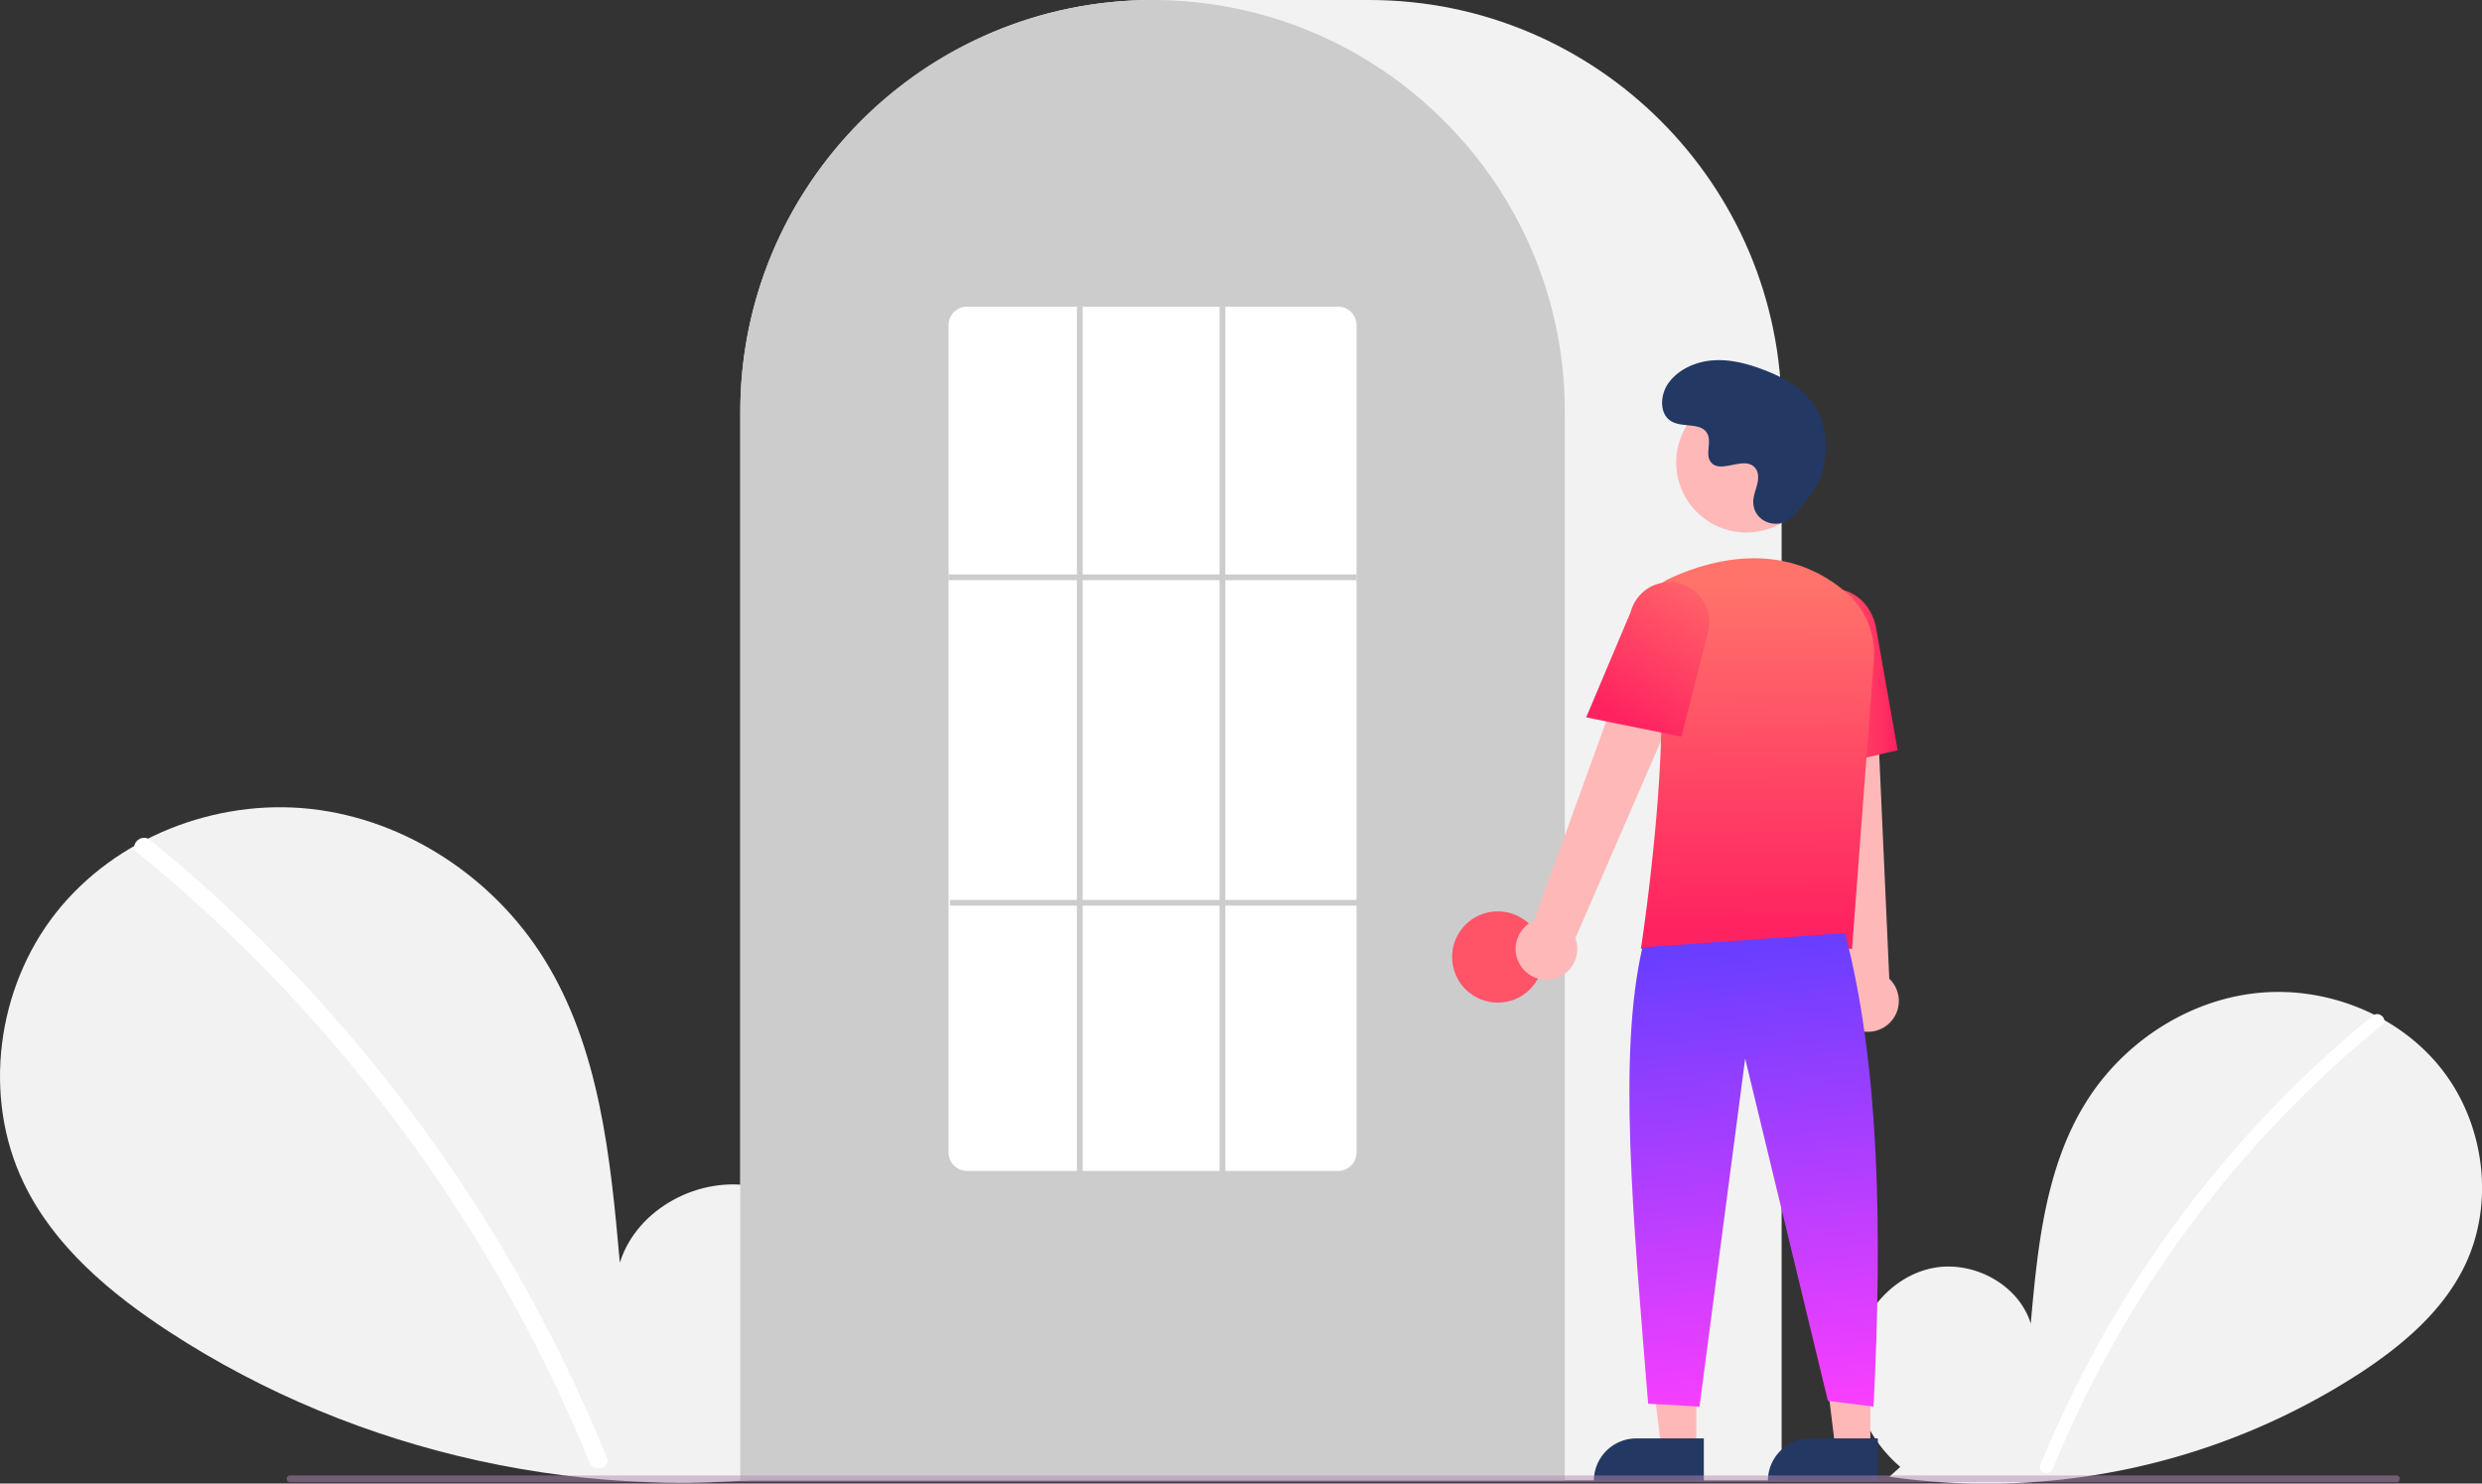 <svg xmlns="http://www.w3.org/2000/svg" xmlns:xlink="http://www.w3.org/1999/xlink" viewBox="0 0 870 520.1"><rect x="0" y="0" width="870" height="520.1" fill="#333333" stroke="none"/><defs><style>.cls-1{isolation:isolate;}.cls-2{fill:#f2f2f2;}.cls-3{fill:#fff;}.cls-4{fill:#ccc;}.cls-5{fill:#ff5367;}.cls-6{fill:#ffb8b8;}.cls-7{fill:#233862;}.cls-8{fill:url(#Degradado_sin_nombre_8);}.cls-9{fill:url(#Degradado_sin_nombre_8-2);}.cls-10{fill:url(#Degradado_sin_nombre_8-3);}.cls-11{fill:url(#linear-gradient);}.cls-12{fill:#b589b6;opacity:0.5;mix-blend-mode:multiply;}</style><linearGradient id="Degradado_sin_nombre_8" x1="629.77" y1="238.68" x2="665.16" y2="238.68" gradientUnits="userSpaceOnUse"><stop offset="0" stop-color="#ff736b"/><stop offset="1" stop-color="#ff2260"/></linearGradient><linearGradient id="Degradado_sin_nombre_8-2" x1="615.4" y1="205.06" x2="616.4" y2="326.06" xlink:href="#Degradado_sin_nombre_8"/><linearGradient id="Degradado_sin_nombre_8-3" x1="605.47" y1="196.87" x2="569.47" y2="252.87" xlink:href="#Degradado_sin_nombre_8"/><linearGradient id="linear-gradient" x1="622.71" y1="499.74" x2="602.71" y2="287.74" gradientUnits="userSpaceOnUse"><stop offset="0" stop-color="#fe3eff"/><stop offset="1" stop-color="#423eff"/></linearGradient></defs><title>login</title><g class="cls-1"><g id="Layer_2" data-name="Layer 2"><g id="b368e7d6-7c4a-408c-9a35-0514749a7e1a"><path class="cls-2" d="M666.09,514.26C655,504.84,648.19,490,650,475.5s12.77-27.78,27-30.85,30.51,5.43,34.83,19.36c2.39-26.85,5.13-54.82,19.41-77.68,12.92-20.7,35.31-35.51,59.57-38.16s49.8,7.35,64.93,26.5,18.83,47,8.24,69c-7.81,16.2-22.19,28.25-37.26,38.05a240.4,240.4,0,0,1-164.45,36Z"/><path class="cls-3" d="M831.73,356.08A396.62,396.62,0,0,0,715.15,513.72c-1.11,2.72,3.31,3.91,4.41,1.21A392.44,392.44,0,0,1,835,359.31C837.25,357.45,834,354.23,831.73,356.08Z"/><path class="cls-2" d="M280.07,511.7c15.3-12.93,24.59-33.35,22.15-53.23s-17.53-38.15-37.11-42.38-41.9,7.47-47.84,26.59C214,405.81,210.22,367.39,190.62,336c-17.75-28.43-48.5-48.78-81.82-52.42S40.4,293.68,19.62,320-6.25,384.51,8.3,414.71C19,437,38.78,453.51,59.47,467c66,43,147.94,60.89,225.88,49.42"/><path class="cls-3" d="M52.57,294.44a540.84,540.84,0,0,1,75.3,74.78,548.32,548.32,0,0,1,59.39,87.89A545.32,545.32,0,0,1,212.69,511c1.52,3.74-4.55,5.37-6.06,1.67a536.7,536.7,0,0,0-49-92.73,539.85,539.85,0,0,0-65.73-81.2,539.13,539.13,0,0,0-43.77-39.81c-3.13-2.56,1.34-7,4.45-4.45Z"/><path class="cls-2" d="M624.5,519h-365V144.5C259.5,64.82,324.32,0,404,0h76c79.68,0,144.5,64.82,144.5,144.5Z"/><path class="cls-4" d="M548.5,519h-289V144.5a143.35,143.35,0,0,1,27.6-84.94c.66-.91,1.32-1.8,2-2.69A144.65,144.65,0,0,1,319.86,27l2-1.42A144.72,144.72,0,0,1,353.32,9.14l2-.74a144.6,144.6,0,0,1,31.11-7.34c.66-.09,1.33-.16,2-.23a147,147,0,0,1,31.1,0c.68.07,1.35.14,2,.23a144.51,144.51,0,0,1,31.1,7.34l2,.74a143.57,143.57,0,0,1,31.1,16.22c.68.46,1.35.93,2,1.4a146.05,146.05,0,0,1,18.38,15.57A143,143,0,0,1,518.9,56.88c.68.88,1.34,1.77,2,2.67a143.4,143.4,0,0,1,27.6,85Z"/><circle class="cls-5" cx="525" cy="335.5" r="16"/><polygon class="cls-6" points="594.6 507.78 582.34 507.78 576.51 460.5 594.6 460.5 594.6 507.78"/><path class="cls-7" d="M573.58,504.28h23.65v14.89H558.69a14.89,14.89,0,0,1,14.89-14.89Z"/><polygon class="cls-6" points="655.6 507.78 643.34 507.78 637.51 460.5 655.6 460.5 655.6 507.78"/><path class="cls-7" d="M634.58,504.28h23.65v14.89H619.69a14.89,14.89,0,0,1,14.89-14.89Z"/><path class="cls-6" d="M533.1,338.67A10.74,10.74,0,0,1,536,323.75a10,10,0,0,1,1.66-.92L579.28,208l20.51,11.19L552.21,328.92a10.8,10.8,0,0,1-19.11,9.75Z"/><path class="cls-6" d="M649.34,360.25a10.74,10.74,0,0,1-4-14.66,10.47,10.47,0,0,1,1.08-1.55L633.53,222.53l23.34,1.06,5.37,119.52a10.8,10.8,0,0,1-12.9,17.14Z"/><circle class="cls-6" cx="612.11" cy="162.12" r="24.56"/><path class="cls-8" d="M632.05,270.81l-2-45.94c-1.52-8.64,3.42-16.8,11-18.14s15,4.66,16.56,13.36L665.16,263Z"/><path class="cls-9" d="M649.18,332.62h-74l.09-.58c.13-.86,13.2-86.44,3.56-114.43A11.83,11.83,0,0,1,584.85,203h0c13.77-6.48,40.21-14.47,62.52,4.91a28.24,28.24,0,0,1,9.46,23.4Z"/><path class="cls-10" d="M589.35,258.25,556,251.49l15.62-37a14,14,0,0,1,27.11,7Z"/><path class="cls-11" d="M646.72,327.12c11.91,45.38,13.21,103.07,10,166l-16-2-29-120-16,122-18-1c-5.38-66-10.62-122.72-2-160Z"/><path class="cls-7" d="M628.29,181.1c-4.58,4.88-13.09,2.26-13.69-4.4a8.13,8.13,0,0,1,0-1.56c.31-2.95,2-5.63,1.61-8.75a4.63,4.63,0,0,0-.84-2.15c-3.65-4.89-12.23,2.19-15.67-2.24-2.11-2.71.37-7-1.25-10-2.14-4-8.48-2-12.46-4.22-4.42-2.44-4.15-9.23-1.24-13.36,3.55-5,9.77-7.71,15.92-8.1s12.25,1.27,18,3.51c6.52,2.54,13,6.05,17,11.79,4.88,7,5.35,16.35,2.91,24.5C637.1,171.06,632,177.12,628.29,181.1Z"/><path class="cls-12" d="M840,519.64H101.69a1.19,1.19,0,0,1,0-2.38H840a1.19,1.19,0,1,1,0,2.38Z"/><path class="cls-3" d="M469,410.5H339a6.47,6.47,0,0,1-6.5-6.42V113.92a6.47,6.47,0,0,1,6.5-6.42H469a6.47,6.47,0,0,1,6.5,6.42V404.08A6.47,6.47,0,0,1,469,410.5Z"/><rect class="cls-4" x="332.5" y="201.39" width="143" height="2"/><rect class="cls-4" x="333" y="315.5" width="143" height="2"/><rect class="cls-4" x="377.5" y="107.5" width="2" height="304"/><rect class="cls-4" x="427.5" y="107.5" width="2" height="304"/></g></g></g></svg>